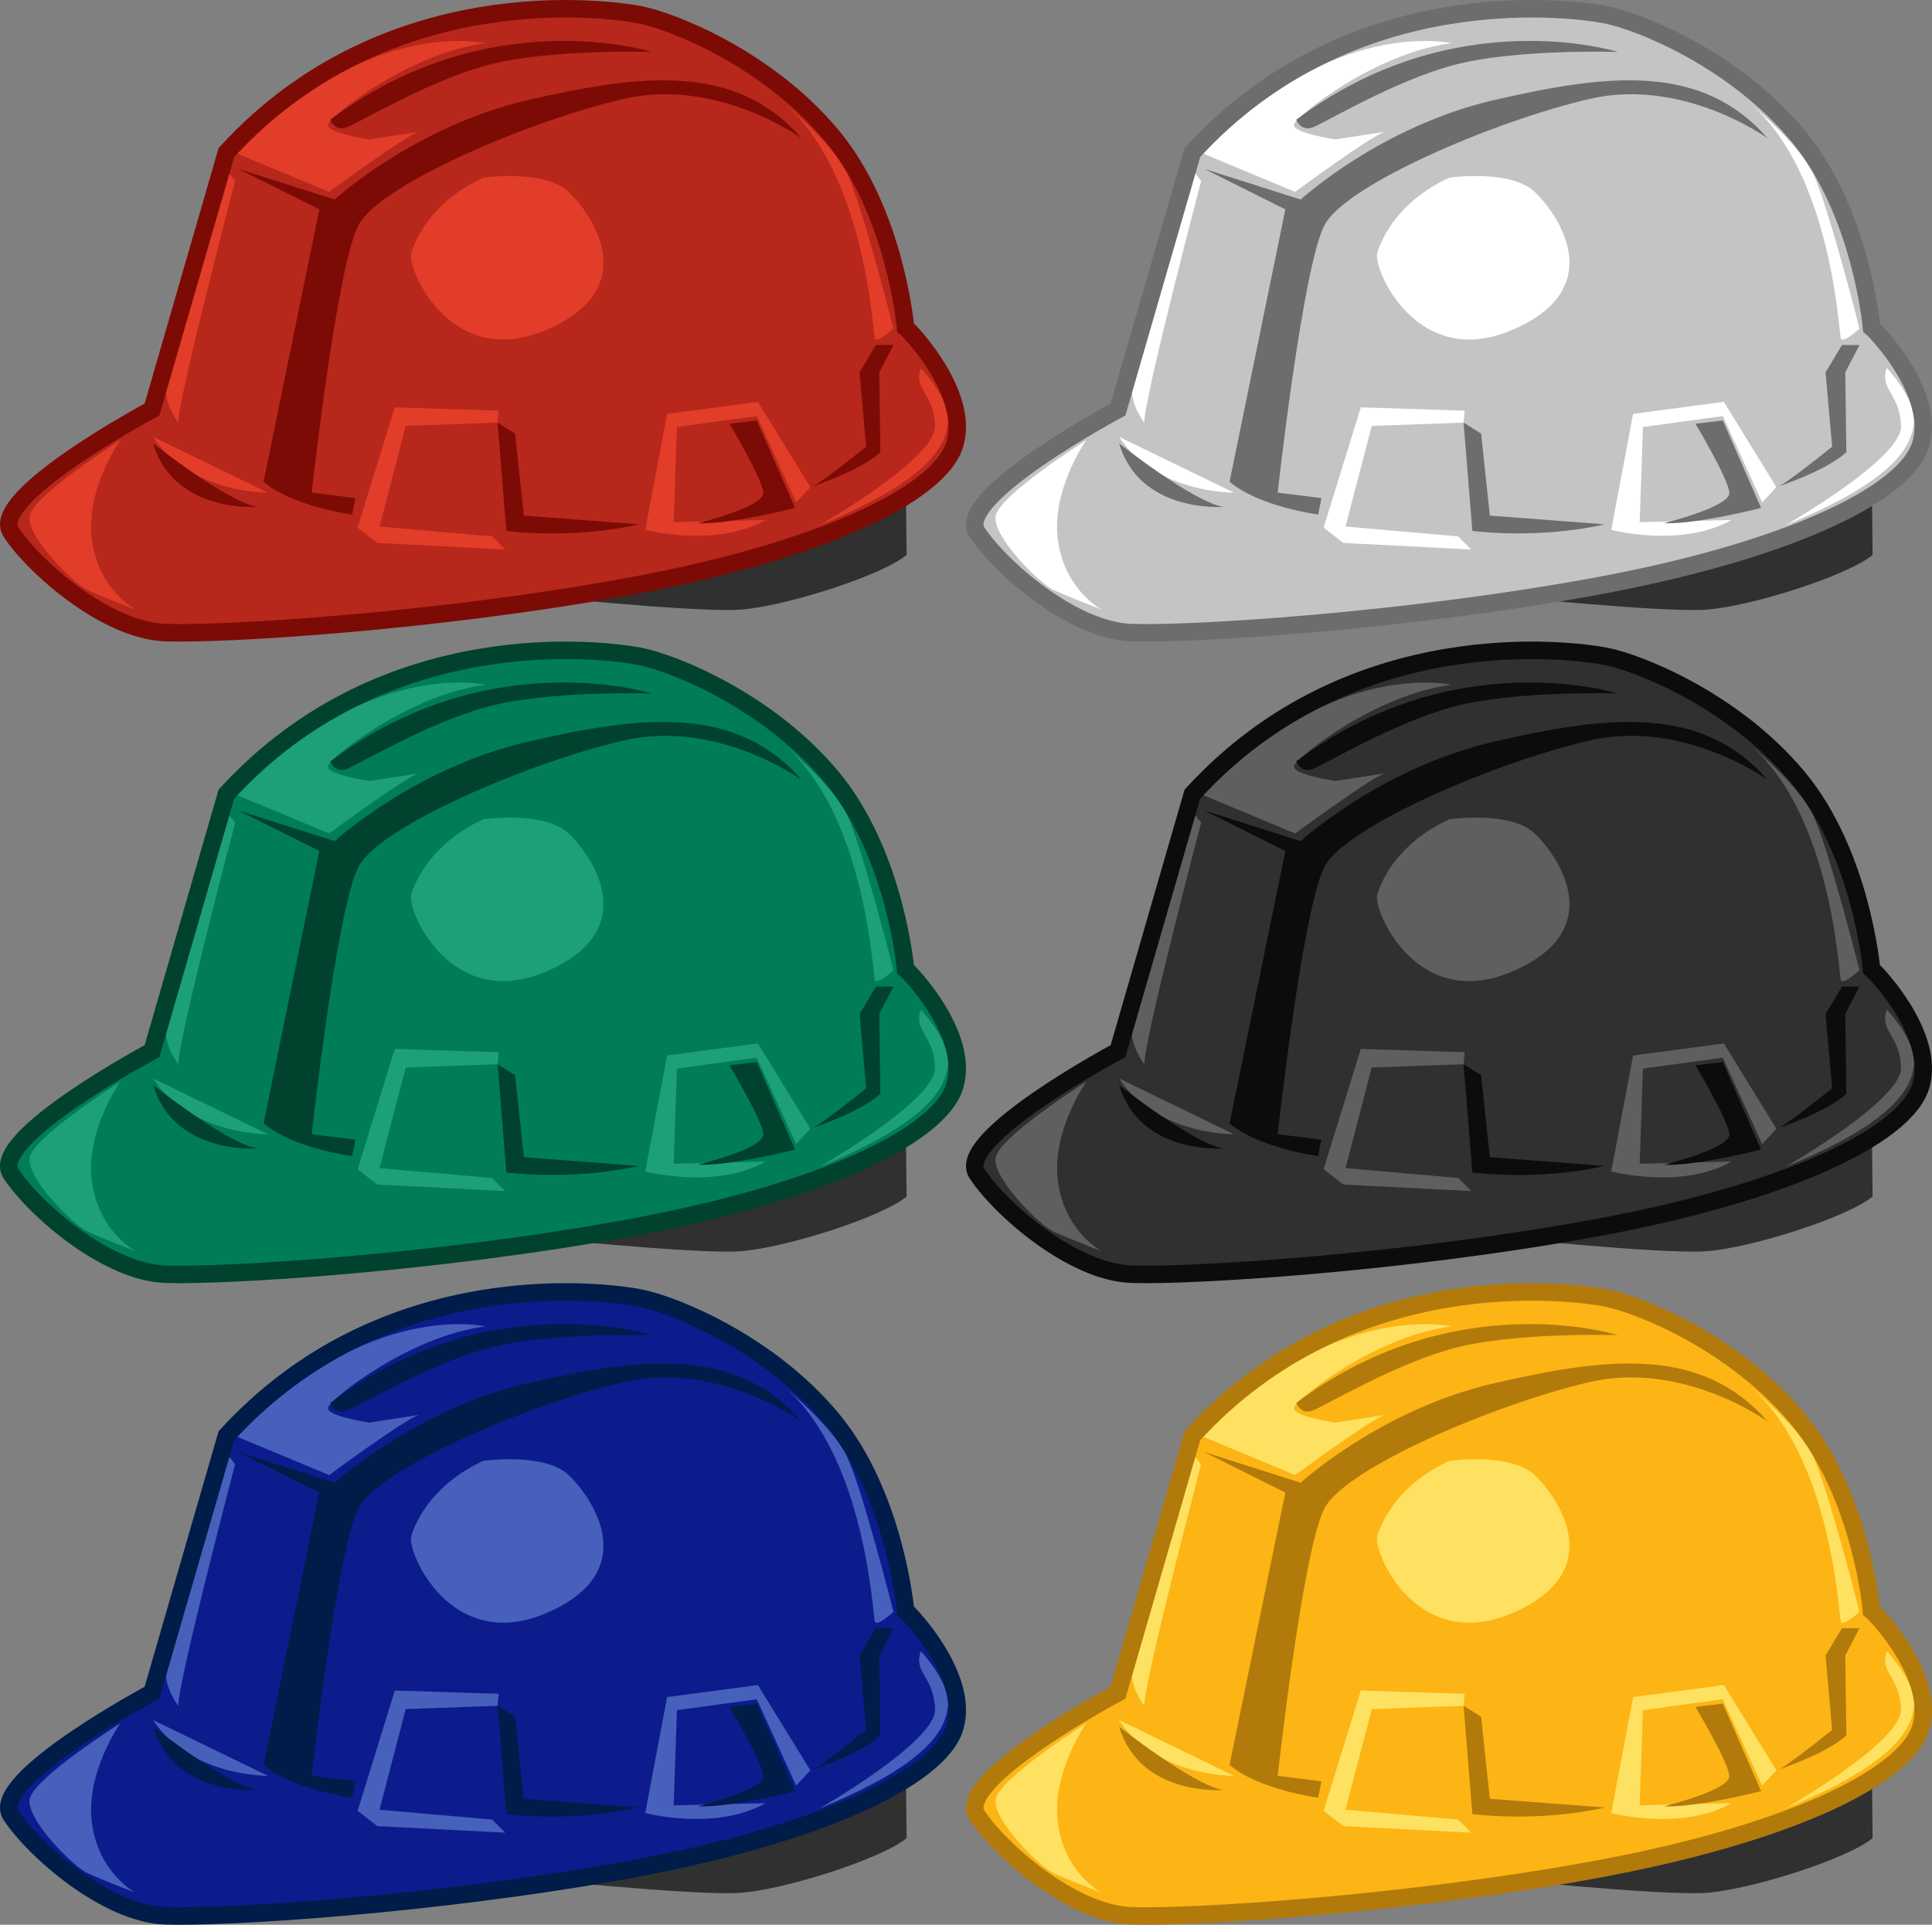 <?xml version="1.0" encoding="UTF-8" standalone="no"?>
<!-- Generator: Adobe Illustrator 13.0.0, SVG Export Plug-In . SVG Version: 6.00 Build 14948)  -->
<svg
   xmlns:dc="http://purl.org/dc/elements/1.1/"
   xmlns:cc="http://creativecommons.org/ns#"
   xmlns:rdf="http://www.w3.org/1999/02/22-rdf-syntax-ns#"
   xmlns:svg="http://www.w3.org/2000/svg"
   xmlns="http://www.w3.org/2000/svg"
   xmlns:sodipodi="http://sodipodi.sourceforge.net/DTD/sodipodi-0.dtd"
   xmlns:inkscape="http://www.inkscape.org/namespaces/inkscape"
   version="1.0"
   id="Layer_2"
   x="0px"
   y="0px"
   width="220.832"
   height="220.01"
   enable-background="new 0 0 250.416 294.336"
   xml:space="preserve"
   sodipodi:version="0.32"
   inkscape:version="0.46"
   sodipodi:docname="hardhats.svg"
   inkscape:output_extension="org.inkscape.output.svg.inkscape"
   sodipodi:docbase="/home/lcordier/trac-hacks/sixhatsmacro/0.11/sixhats/htdocs/img/source"><rect width="100%" height="100%" fill="#808080" stroke="none"/><defs
   id="defs126" /><sodipodi:namedview
   inkscape:window-height="744"
   inkscape:window-width="1014"
   inkscape:pageshadow="2"
   inkscape:pageopacity="0.0"
   guidetolerance="10.0"
   gridtolerance="10.0"
   objecttolerance="10.0"
   borderopacity="1.0"
   bordercolor="#666666"
   pagecolor="#ffffff"
   id="base"
   inkscape:zoom="1.3827734"
   inkscape:cx="194.63364"
   inkscape:cy="23.426252"
   inkscape:window-x="1536"
   inkscape:window-y="256"
   inkscape:current-layer="Layer_2"
   height="239.34px"
   width="250.416px"
   showgrid="false" />
<g
   id="g2304"
   transform="translate(-29.584,-37.163)"><path
     id="path57"
     d="M 199.252,178.435 C 199.252,178.435 219.502,180.56 224.627,180.185 C 229.752,179.81 240.752,176.31 243.627,173.935 L 243.502,162.185 L 199.252,178.435 z "
     style="fill:#303030" /><path
     id="path59"
     d="M 243.502,147.935 C 243.502,147.935 242.377,134.81 235.127,126.06 C 227.877,117.31 217.002,112.935 213.127,112.185 C 209.252,111.435 184.002,108.06 165.877,127.935 L 157.377,157.31 C 157.377,157.31 138.627,167.31 141.252,171.31 C 143.877,175.31 152.127,182.56 158.877,182.81 C 165.627,183.06 189.877,181.56 211.752,177.56 C 233.627,173.56 247.377,167.06 249.127,161.31 C 250.877,155.56 244.127,148.435 243.502,147.935 z "
     style="fill:#5f5f60" /><path
     id="path61"
     d="M 243.502,147.935 C 243.502,147.935 242.377,134.81 235.127,126.06 C 227.877,117.31 217.002,112.935 213.127,112.185 C 209.252,111.435 184.002,108.06 165.877,127.935 L 157.377,157.31 C 157.377,157.31 138.627,167.31 141.252,171.31 C 143.877,175.31 152.127,182.56 158.877,182.81 C 165.627,183.06 189.877,181.56 211.752,177.56 C 233.627,173.56 247.377,167.06 249.127,161.31 C 250.877,155.56 244.127,148.435 243.502,147.935 z M 150.002,177.935 C 148.377,177.185 143.127,171.935 143.377,169.56 C 143.627,167.185 153.752,160.81 153.752,160.81 C 153.752,160.81 149.752,166.435 150.502,172.185 C 151.252,177.935 155.502,180.185 155.502,180.185 C 155.502,180.185 151.627,178.685 150.002,177.935 z M 159.002,154.81 C 159.252,152.935 165.877,129.935 165.877,129.935 L 166.877,131.185 C 166.877,131.185 160.377,155.935 160.377,158.81 C 160.377,158.81 158.752,156.685 159.002,154.81 z M 157.502,160.435 L 170.627,166.81 C 170.627,166.81 161.752,166.935 157.502,160.435 z M 167.127,128.06 C 181.877,112.31 195.502,115.435 195.502,115.435 C 186.752,116.56 177.877,123.685 177.502,124.685 C 177.127,125.685 182.252,126.435 182.252,126.435 L 187.877,125.56 C 186.252,126.06 177.627,132.435 177.627,132.435 L 167.127,128.06 z M 183.127,172.56 L 180.877,170.81 L 185.127,157.06 L 197.002,157.435 L 196.877,158.81 L 186.377,159.185 L 183.377,170.685 L 196.252,171.81 L 197.752,173.31 L 183.127,172.56 z M 202.502,148.185 C 191.502,152.935 186.502,141.185 187.002,139.435 C 187.502,137.685 189.502,133.435 195.252,130.81 C 195.252,130.81 202.252,129.81 205.002,132.435 C 207.752,135.06 213.502,143.435 202.502,148.185 z M 236.627,129.935 C 238.377,133.185 242.127,148.06 242.127,148.06 C 242.127,148.06 240.252,149.81 240.002,149.185 C 239.752,148.56 239.002,130.56 229.752,122.435 C 229.752,122.435 234.877,126.685 236.627,129.935 z M 231.002,167.935 L 226.502,158.06 L 217.377,159.31 L 217.002,170.185 L 227.502,169.935 C 221.752,173.185 213.752,171.06 213.752,171.06 L 216.252,157.81 L 226.627,156.435 L 232.627,166.185 L 231.002,167.935 z M 248.377,158.685 C 248.127,161.185 246.752,165.185 233.627,170.56 C 233.627,170.56 247.002,162.935 246.877,159.185 C 246.752,155.435 244.377,155.06 245.252,152.56 C 245.252,152.56 248.627,156.185 248.377,158.685 z "
     style="fill:#303030" /><g
     id="g63">
	<path
   id="path65"
   d="M 170.127,165.56 L 176.502,134.435 L 167.252,129.81 L 178.252,133.31 C 178.252,133.31 187.377,124.935 200.377,121.935 C 213.377,118.935 224.127,117.685 231.627,126.31 C 231.627,126.31 222.002,119.31 211.252,121.81 C 200.502,124.31 183.502,131.56 181.002,136.185 C 178.502,140.81 175.627,166.81 175.627,166.81 L 180.627,167.435 L 180.252,169.31 C 180.252,169.31 173.502,168.435 170.127,165.56 z "
   style="fill:#0c0c0c" />
	<path
   id="path67"
   d="M 196.877,158.81 L 197.877,171.185 C 197.877,171.185 205.252,172.185 213.002,170.435 L 199.877,169.435 L 198.877,160.06 L 196.877,158.81 z "
   style="fill:#0c0c0c" />
	<path
   id="path69"
   d="M 232.627,166.185 C 232.627,166.185 238.377,164.31 240.627,162.185 L 240.502,153.06 L 242.127,149.935 L 240.127,149.935 L 238.252,153.06 L 239.002,161.56 C 239.002,161.56 233.127,166.31 232.627,166.185 z "
   style="fill:#0c0c0c" />
	<path
   id="path71"
   d="M 223.377,158.935 L 226.502,158.56 L 230.877,168.56 C 230.877,168.56 223.627,170.435 219.752,170.31 C 219.752,170.31 227.377,168.435 227.252,166.81 C 227.127,165.185 223.377,158.935 223.377,158.935 z "
   style="fill:#0c0c0c" />
	<path
   id="path73"
   d="M 157.502,161.185 C 157.502,161.185 165.877,167.81 169.377,168.435 C 169.377,168.435 159.877,169.185 157.502,161.185 z "
   style="fill:#0c0c0c" />
	<path
   id="path75"
   d="M 177.752,124.185 C 177.752,124.185 178.252,125.56 179.627,125.06 C 181.002,124.56 188.853,119.783 195.752,117.935 C 202.752,116.06 214.502,116.435 214.502,116.435 C 214.502,116.435 195.877,110.56 177.752,124.185 z "
   style="fill:#0c0c0c" />
</g><path
     id="path113"
     d="M 243.502,147.935 C 243.502,147.935 242.377,134.81 235.127,126.06 C 227.877,117.31 217.002,112.935 213.127,112.185 C 209.252,111.435 184.002,108.06 165.877,127.935 L 157.377,157.31 C 157.377,157.31 138.627,167.31 141.252,171.31 C 143.877,175.31 152.127,182.56 158.877,182.81 C 165.627,183.06 189.877,181.56 211.752,177.56 C 233.627,173.56 247.377,167.06 249.127,161.31 C 250.877,155.56 244.127,148.435 243.502,147.935 z "
     style="fill:none;stroke:#0c0c0c;stroke-width:2" /></g>
<g
   id="g2317"
   transform="translate(-2.3844877e-5,-37.163)"><path
     id="path39"
     d="M 59.252,178.435 C 59.252,178.435 79.502,180.56 84.627,180.185 C 89.752,179.81 100.752,176.31 103.627,173.935 L 103.502,162.185 L 59.252,178.435 z "
     style="fill:#303030" /><path
     id="path41"
     d="M 103.502,147.935 C 103.502,147.935 102.377,134.81 95.127,126.06 C 87.877,117.31 77.002,112.935 73.127,112.185 C 69.252,111.435 44.002,108.06 25.877,127.935 L 17.377,157.31 C 17.377,157.31 -1.373,167.31 1.252,171.31 C 3.877,175.31 12.127,182.56 18.877,182.81 C 25.627,183.06 49.877,181.56 71.752,177.56 C 93.627,173.56 107.377,167.06 109.127,161.31 C 110.877,155.56 104.127,148.435 103.502,147.935 z "
     style="fill:#1da077" /><path
     id="path43"
     d="M 103.502,147.935 C 103.502,147.935 102.377,134.81 95.127,126.06 C 87.877,117.31 77.002,112.935 73.127,112.185 C 69.252,111.435 44.002,108.06 25.877,127.935 L 17.377,157.31 C 17.377,157.31 -1.373,167.31 1.252,171.31 C 3.877,175.31 12.127,182.56 18.877,182.81 C 25.627,183.06 49.877,181.56 71.752,177.56 C 93.627,173.56 107.377,167.06 109.127,161.31 C 110.877,155.56 104.127,148.435 103.502,147.935 z M 10.002,177.935 C 8.377,177.185 3.127,171.935 3.377,169.56 C 3.627,167.185 13.752,160.81 13.752,160.81 C 13.752,160.81 9.752,166.435 10.502,172.185 C 11.252,177.935 15.502,180.185 15.502,180.185 C 15.502,180.185 11.627,178.685 10.002,177.935 z M 19.002,154.81 C 19.252,152.935 25.877,129.935 25.877,129.935 L 26.877,131.185 C 26.877,131.185 20.377,155.935 20.377,158.81 C 20.377,158.81 18.752,156.685 19.002,154.81 z M 17.502,160.435 L 30.627,166.81 C 30.627,166.81 21.752,166.935 17.502,160.435 z M 27.127,128.06 C 41.877,112.31 55.502,115.435 55.502,115.435 C 46.752,116.56 37.877,123.685 37.502,124.685 C 37.127,125.685 42.252,126.435 42.252,126.435 L 47.877,125.56 C 46.252,126.06 37.627,132.435 37.627,132.435 L 27.127,128.06 z M 43.127,172.56 L 40.877,170.81 L 45.127,157.06 L 57.002,157.435 L 56.877,158.81 L 46.377,159.185 L 43.377,170.685 L 56.252,171.81 L 57.752,173.31 L 43.127,172.56 z M 62.502,148.185 C 51.502,152.935 46.502,141.185 47.002,139.435 C 47.502,137.685 49.502,133.435 55.252,130.81 C 55.252,130.81 62.252,129.81 65.002,132.435 C 67.752,135.06 73.502,143.435 62.502,148.185 z M 96.627,129.935 C 98.377,133.185 102.127,148.06 102.127,148.06 C 102.127,148.06 100.252,149.81 100.002,149.185 C 99.752,148.56 99.002,130.56 89.752,122.435 C 89.752,122.435 94.877,126.685 96.627,129.935 z M 91.002,167.935 L 86.502,158.06 L 77.377,159.31 L 77.002,170.185 L 87.502,169.935 C 81.752,173.185 73.752,171.06 73.752,171.06 L 76.252,157.81 L 86.627,156.435 L 92.627,166.185 L 91.002,167.935 z M 108.377,158.685 C 108.127,161.185 106.752,165.185 93.627,170.56 C 93.627,170.56 107.002,162.935 106.877,159.185 C 106.752,155.435 104.377,155.06 105.252,152.56 C 105.252,152.56 108.627,156.185 108.377,158.685 z "
     style="fill:#007c59" /><path
     id="path45"
     d="M 30.127,165.56 L 36.502,134.435 L 27.252,129.81 L 38.252,133.31 C 38.252,133.31 47.377,124.935 60.377,121.935 C 73.377,118.935 84.127,117.685 91.627,126.31 C 91.627,126.31 82.002,119.31 71.252,121.81 C 60.502,124.31 43.502,131.56 41.002,136.185 C 38.502,140.81 35.627,166.81 35.627,166.81 L 40.627,167.435 L 40.252,169.31 C 40.252,169.31 33.502,168.435 30.127,165.56 z "
     style="fill:#00422e" /><path
     id="path47"
     d="M 56.877,158.81 L 57.877,171.185 C 57.877,171.185 65.252,172.185 73.002,170.435 L 59.877,169.435 L 58.877,160.06 L 56.877,158.81 z "
     style="fill:#00422e" /><path
     id="path49"
     d="M 92.627,166.185 C 92.627,166.185 98.377,164.31 100.627,162.185 L 100.502,153.06 L 102.127,149.935 L 100.127,149.935 L 98.252,153.06 L 99.002,161.56 C 99.002,161.56 93.127,166.31 92.627,166.185 z "
     style="fill:#00422e" /><path
     id="path51"
     d="M 83.377,158.935 L 86.502,158.56 L 90.877,168.56 C 90.877,168.56 83.627,170.435 79.752,170.31 C 79.752,170.31 87.377,168.435 87.252,166.81 C 87.127,165.185 83.377,158.935 83.377,158.935 z "
     style="fill:#00422e" /><path
     id="path53"
     d="M 17.502,161.185 C 17.502,161.185 25.877,167.81 29.377,168.435 C 29.377,168.435 19.877,169.185 17.502,161.185 z "
     style="fill:#00422e" /><path
     id="path55"
     d="M 37.752,124.185 C 37.752,124.185 38.252,125.56 39.627,125.06 C 41.002,124.56 48.853,119.783 55.752,117.935 C 62.752,116.06 74.502,116.435 74.502,116.435 C 74.502,116.435 55.877,110.56 37.752,124.185 z "
     style="fill:#00422e" /><path
     id="path115"
     d="M 103.502,147.935 C 103.502,147.935 102.377,134.81 95.127,126.06 C 87.877,117.31 77.002,112.935 73.127,112.185 C 69.252,111.435 44.002,108.06 25.877,127.935 L 17.377,157.31 C 17.377,157.31 -1.373,167.31 1.252,171.31 C 3.877,175.31 12.127,182.56 18.877,182.81 C 25.627,183.06 49.877,181.56 71.752,177.56 C 93.627,173.56 107.377,167.06 109.127,161.31 C 110.877,155.56 104.127,148.435 103.502,147.935 z "
     style="fill:none;stroke:#00422e;stroke-width:2" /></g>
<g
   id="g2292"
   transform="translate(-29.584,1.2705418e-4)"><path
     id="path21"
     d="M 199.252,67.935 C 199.252,67.935 219.502,70.06 224.627,69.685 C 229.752,69.31 240.752,65.81 243.627,63.435 L 243.502,51.685 L 199.252,67.935 z "
     style="fill:#303030" /><path
     id="path23"
     d="M 243.502,37.435 C 243.502,37.435 242.377,24.31 235.127,15.56 C 227.877,6.81 217.002,2.435 213.127,1.685 C 209.252,0.935 184.002,-2.44 165.877,17.435 L 157.377,46.81 C 157.377,46.81 138.627,56.81 141.252,60.81 C 143.877,64.81 152.127,72.06 158.877,72.31 C 165.627,72.56 189.877,71.06 211.752,67.06 C 233.627,63.06 247.377,56.56 249.127,50.81 C 250.877,45.06 244.127,37.935 243.502,37.435 z "
     style="fill:#ffffff" /><path
     id="path25"
     d="M 243.502,37.435 C 243.502,37.435 242.377,24.31 235.127,15.56 C 227.877,6.81 217.002,2.435 213.127,1.685 C 209.252,0.935 184.002,-2.44 165.877,17.435 L 157.377,46.81 C 157.377,46.81 138.627,56.81 141.252,60.81 C 143.877,64.81 152.127,72.06 158.877,72.31 C 165.627,72.56 189.877,71.06 211.752,67.06 C 233.627,63.06 247.377,56.56 249.127,50.81 C 250.877,45.06 244.127,37.935 243.502,37.435 z M 150.002,67.435 C 148.377,66.685 143.127,61.435 143.377,59.06 C 143.627,56.685 153.752,50.31 153.752,50.31 C 153.752,50.31 149.752,55.935 150.502,61.685 C 151.252,67.435 155.502,69.685 155.502,69.685 C 155.502,69.685 151.627,68.185 150.002,67.435 z M 159.002,44.31 C 159.252,42.435 165.877,19.435 165.877,19.435 L 166.877,20.685 C 166.877,20.685 160.377,45.435 160.377,48.31 C 160.377,48.31 158.752,46.185 159.002,44.31 z M 157.502,49.935 L 170.627,56.31 C 170.627,56.31 161.752,56.435 157.502,49.935 z M 167.127,17.56 C 181.877,1.81 195.502,4.935 195.502,4.935 C 186.752,6.06 177.877,13.185 177.502,14.185 C 177.127,15.185 182.252,15.935 182.252,15.935 L 187.877,15.06 C 186.252,15.56 177.627,21.935 177.627,21.935 L 167.127,17.56 z M 183.127,62.06 L 180.877,60.31 L 185.127,46.56 L 197.002,46.935 L 196.877,48.31 L 186.377,48.685 L 183.377,60.185 L 196.252,61.31 L 197.752,62.81 L 183.127,62.06 z M 202.502,37.685 C 191.502,42.435 186.502,30.685 187.002,28.935 C 187.502,27.185 189.502,22.935 195.252,20.31 C 195.252,20.31 202.252,19.31 205.002,21.935 C 207.752,24.56 213.502,32.935 202.502,37.685 z M 236.627,19.435 C 238.377,22.685 242.127,37.56 242.127,37.56 C 242.127,37.56 240.252,39.31 240.002,38.685 C 239.752,38.06 239.002,20.06 229.752,11.935 C 229.752,11.935 234.877,16.185 236.627,19.435 z M 231.002,57.435 L 226.502,47.56 L 217.377,48.81 L 217.002,59.685 L 227.502,59.435 C 221.752,62.685 213.752,60.56 213.752,60.56 L 216.252,47.31 L 226.627,45.935 L 232.627,55.685 L 231.002,57.435 z M 248.377,48.185 C 248.127,50.685 246.752,54.685 233.627,60.06 C 233.627,60.06 247.002,52.435 246.877,48.685 C 246.752,44.935 244.377,44.56 245.252,42.06 C 245.252,42.06 248.627,45.685 248.377,48.185 z "
     style="fill:#c4c4c4" /><path
     id="path27"
     d="M 170.127,55.06 L 176.502,23.935 L 167.252,19.31 L 178.252,22.81 C 178.252,22.81 187.377,14.435 200.377,11.435 C 213.377,8.435 224.127,7.185 231.627,15.81 C 231.627,15.81 222.002,8.81 211.252,11.31 C 200.502,13.81 183.502,21.06 181.002,25.685 C 178.502,30.31 175.627,56.31 175.627,56.31 L 180.627,56.935 L 180.252,58.81 C 180.252,58.81 173.502,57.935 170.127,55.06 z "
     style="fill:#6d6d6d" /><path
     id="path29"
     d="M 196.877,48.31 L 197.877,60.685 C 197.877,60.685 205.252,61.685 213.002,59.935 L 199.877,58.935 L 198.877,49.56 L 196.877,48.31 z "
     style="fill:#6d6d6d" /><path
     id="path31"
     d="M 232.627,55.685 C 232.627,55.685 238.377,53.81 240.627,51.685 L 240.502,42.56 L 242.127,39.435 L 240.127,39.435 L 238.252,42.56 L 239.002,51.06 C 239.002,51.06 233.127,55.81 232.627,55.685 z "
     style="fill:#6d6d6d" /><path
     id="path33"
     d="M 223.377,48.435 L 226.502,48.06 L 230.877,58.06 C 230.877,58.06 223.627,59.935 219.752,59.81 C 219.752,59.81 227.377,57.935 227.252,56.31 C 227.127,54.685 223.377,48.435 223.377,48.435 z "
     style="fill:#6d6d6d" /><path
     id="path35"
     d="M 157.502,50.685 C 157.502,50.685 165.877,57.31 169.377,57.935 C 169.377,57.935 159.877,58.685 157.502,50.685 z "
     style="fill:#6d6d6d" /><path
     id="path37"
     d="M 177.752,13.685 C 177.752,13.685 178.252,15.06 179.627,14.56 C 181.002,14.06 188.853,9.283 195.752,7.435 C 202.752,5.56 214.502,5.935 214.502,5.935 C 214.502,5.935 195.877,0.06 177.752,13.685 z "
     style="fill:#6d6d6d" /><path
     id="path117"
     d="M 243.502,37.435 C 243.502,37.435 242.377,24.31 235.127,15.56 C 227.877,6.81 217.002,2.435 213.127,1.685 C 209.252,0.935 184.002,-2.44 165.877,17.435 L 157.377,46.81 C 157.377,46.81 138.627,56.81 141.252,60.81 C 143.877,64.81 152.127,72.06 158.877,72.31 C 165.627,72.56 189.877,71.06 211.752,67.06 C 233.627,63.06 247.377,56.56 249.127,50.81 C 250.877,45.06 244.127,37.935 243.502,37.435 z "
     style="fill:none;stroke:#6d6d6d;stroke-width:2" /></g>
<g
   id="g2280"
   transform="translate(-2.3844877e-5,1.2705418e-4)"><path
     id="path3"
     d="M 59.252,67.935 C 59.252,67.935 79.502,70.06 84.627,69.685 C 89.752,69.31 100.752,65.81 103.627,63.435 L 103.502,51.685 L 59.252,67.935 z "
     style="fill:#303030" /><path
     id="path5"
     d="M 103.502,37.435 C 103.502,37.435 102.377,24.31 95.127,15.56 C 87.877,6.81 77.002,2.435 73.127,1.685 C 69.252,0.935 44.002,-2.44 25.877,17.435 L 17.377,46.81 C 17.377,46.81 -1.373,56.81 1.252,60.81 C 3.877,64.81 12.127,72.06 18.877,72.31 C 25.627,72.56 49.877,71.06 71.752,67.06 C 93.627,63.06 107.377,56.56 109.127,50.81 C 110.877,45.06 104.127,37.935 103.502,37.435 z "
     style="fill:#e23d28" /><path
     id="path7"
     d="M 103.502,37.435 C 103.502,37.435 102.377,24.31 95.127,15.56 C 87.877,6.81 77.002,2.435 73.127,1.685 C 69.252,0.935 44.002,-2.44 25.877,17.435 L 17.377,46.81 C 17.377,46.81 -1.373,56.81 1.252,60.81 C 3.877,64.81 12.127,72.06 18.877,72.31 C 25.627,72.56 49.877,71.06 71.752,67.06 C 93.627,63.06 107.377,56.56 109.127,50.81 C 110.877,45.06 104.127,37.935 103.502,37.435 z M 10.002,67.435 C 8.377,66.685 3.127,61.435 3.377,59.06 C 3.627,56.685 13.752,50.31 13.752,50.31 C 13.752,50.31 9.752,55.935 10.502,61.685 C 11.252,67.435 15.502,69.685 15.502,69.685 C 15.502,69.685 11.627,68.185 10.002,67.435 z M 19.002,44.31 C 19.252,42.435 25.877,19.435 25.877,19.435 L 26.877,20.685 C 26.877,20.685 20.377,45.435 20.377,48.31 C 20.377,48.31 18.752,46.185 19.002,44.31 z M 17.502,49.935 L 30.627,56.31 C 30.627,56.31 21.752,56.435 17.502,49.935 z M 27.127,17.56 C 41.877,1.81 55.502,4.935 55.502,4.935 C 46.752,6.06 37.877,13.185 37.502,14.185 C 37.127,15.185 42.252,15.935 42.252,15.935 L 47.877,15.06 C 46.252,15.56 37.627,21.935 37.627,21.935 L 27.127,17.56 z M 43.127,62.06 L 40.877,60.31 L 45.127,46.56 L 57.002,46.935 L 56.877,48.31 L 46.377,48.685 L 43.377,60.185 L 56.252,61.31 L 57.752,62.81 L 43.127,62.06 z M 62.502,37.685 C 51.502,42.435 46.502,30.685 47.002,28.935 C 47.502,27.185 49.502,22.935 55.252,20.31 C 55.252,20.31 62.252,19.31 65.002,21.935 C 67.752,24.56 73.502,32.935 62.502,37.685 z M 96.627,19.435 C 98.377,22.685 102.127,37.56 102.127,37.56 C 102.127,37.56 100.252,39.31 100.002,38.685 C 99.752,38.06 99.002,20.06 89.752,11.935 C 89.752,11.935 94.877,16.185 96.627,19.435 z M 91.002,57.435 L 86.502,47.56 L 77.377,48.81 L 77.002,59.685 L 87.502,59.435 C 81.752,62.685 73.752,60.56 73.752,60.56 L 76.252,47.31 L 86.627,45.935 L 92.627,55.685 L 91.002,57.435 z M 108.377,48.185 C 108.127,50.685 106.752,54.685 93.627,60.06 C 93.627,60.06 107.002,52.435 106.877,48.685 C 106.752,44.935 104.377,44.56 105.252,42.06 C 105.252,42.06 108.627,45.685 108.377,48.185 z "
     style="fill:#b7271c" /><path
     id="path9"
     d="M 30.127,55.06 L 36.502,23.935 L 27.252,19.31 L 38.252,22.81 C 38.252,22.81 47.377,14.435 60.377,11.435 C 73.377,8.435 84.127,7.185 91.627,15.81 C 91.627,15.81 82.002,8.81 71.252,11.31 C 60.502,13.81 43.502,21.06 41.002,25.685 C 38.502,30.31 35.627,56.31 35.627,56.31 L 40.627,56.935 L 40.252,58.81 C 40.252,58.81 33.502,57.935 30.127,55.06 z "
     style="fill:#7c0b05" /><path
     id="path11"
     d="M 56.877,48.31 L 57.877,60.685 C 57.877,60.685 65.252,61.685 73.002,59.935 L 59.877,58.935 L 58.877,49.56 L 56.877,48.31 z "
     style="fill:#7c0b05" /><path
     id="path13"
     d="M 92.627,55.685 C 92.627,55.685 98.377,53.81 100.627,51.685 L 100.502,42.56 L 102.127,39.435 L 100.127,39.435 L 98.252,42.56 L 99.002,51.06 C 99.002,51.06 93.127,55.81 92.627,55.685 z "
     style="fill:#7c0b05" /><path
     id="path15"
     d="M 83.377,48.435 L 86.502,48.06 L 90.877,58.06 C 90.877,58.06 83.627,59.935 79.752,59.81 C 79.752,59.81 87.377,57.935 87.252,56.31 C 87.127,54.685 83.377,48.435 83.377,48.435 z "
     style="fill:#7c0b05" /><path
     id="path17"
     d="M 17.502,50.685 C 17.502,50.685 25.877,57.31 29.377,57.935 C 29.377,57.935 19.877,58.685 17.502,50.685 z "
     style="fill:#7c0b05" /><path
     id="path19"
     d="M 37.752,13.685 C 37.752,13.685 38.252,15.06 39.627,14.56 C 41.002,14.06 48.853,9.283 55.752,7.435 C 62.752,5.56 74.502,5.935 74.502,5.935 C 74.502,5.935 55.877,0.06 37.752,13.685 z "
     style="fill:#7c0b05" /><path
     id="path119"
     d="M 103.502,37.435 C 103.502,37.435 102.377,24.31 95.127,15.56 C 87.877,6.81 77.002,2.435 73.127,1.685 C 69.252,0.935 44.002,-2.44 25.877,17.435 L 17.377,46.81 C 17.377,46.81 -1.373,56.81 1.252,60.81 C 3.877,64.81 12.127,72.06 18.877,72.31 C 25.627,72.56 49.877,71.06 71.752,67.06 C 93.627,63.06 107.377,56.56 109.127,50.81 C 110.877,45.06 104.127,37.935 103.502,37.435 z "
     style="fill:none;stroke:#7c0b05;stroke-width:2" /></g>
<g
   id="g2341"
   transform="translate(-2.3844877e-5,-74.326)"><path
     id="path77"
     d="M 59.252,288.935 C 59.252,288.935 79.502,291.06 84.627,290.685 C 89.752,290.31 100.752,286.81 103.627,284.435 L 103.502,272.685 L 59.252,288.935 z "
     style="fill:#303030" /><path
     id="path79"
     d="M 103.502,258.435 C 103.502,258.435 102.377,245.31 95.127,236.56 C 87.877,227.81 77.002,223.435 73.127,222.685 C 69.252,221.935 44.002,218.56 25.877,238.435 L 17.377,267.81 C 17.377,267.81 -1.373,277.81 1.252,281.81 C 3.877,285.81 12.127,293.06 18.877,293.31 C 25.627,293.56 49.877,292.06 71.752,288.06 C 93.627,284.06 107.377,277.56 109.127,271.81 C 110.877,266.06 104.127,258.935 103.502,258.435 z "
     style="fill:#4660bc" /><path
     id="path81"
     d="M 103.502,258.435 C 103.502,258.435 102.377,245.31 95.127,236.56 C 87.877,227.81 77.002,223.435 73.127,222.685 C 69.252,221.935 44.002,218.56 25.877,238.435 L 17.377,267.81 C 17.377,267.81 -1.373,277.81 1.252,281.81 C 3.877,285.81 12.127,293.06 18.877,293.31 C 25.627,293.56 49.877,292.06 71.752,288.06 C 93.627,284.06 107.377,277.56 109.127,271.81 C 110.877,266.06 104.127,258.935 103.502,258.435 z M 10.002,288.435 C 8.377,287.685 3.127,282.435 3.377,280.06 C 3.627,277.685 13.752,271.31 13.752,271.31 C 13.752,271.31 9.752,276.935 10.502,282.685 C 11.252,288.435 15.502,290.685 15.502,290.685 C 15.502,290.685 11.627,289.185 10.002,288.435 z M 19.002,265.31 C 19.252,263.435 25.877,240.435 25.877,240.435 L 26.877,241.685 C 26.877,241.685 20.377,266.435 20.377,269.31 C 20.377,269.31 18.752,267.185 19.002,265.31 z M 17.502,270.935 L 30.627,277.31 C 30.627,277.31 21.752,277.435 17.502,270.935 z M 27.127,238.56 C 41.877,222.81 55.502,225.935 55.502,225.935 C 46.752,227.06 37.877,234.185 37.502,235.185 C 37.127,236.185 42.252,236.935 42.252,236.935 L 47.877,236.06 C 46.252,236.56 37.627,242.935 37.627,242.935 L 27.127,238.56 z M 43.127,283.06 L 40.877,281.31 L 45.127,267.56 L 57.002,267.935 L 56.877,269.31 L 46.377,269.685 L 43.377,281.185 L 56.252,282.31 L 57.752,283.81 L 43.127,283.06 z M 62.502,258.685 C 51.502,263.435 46.502,251.685 47.002,249.935 C 47.502,248.185 49.502,243.935 55.252,241.31 C 55.252,241.31 62.252,240.31 65.002,242.935 C 67.752,245.56 73.502,253.935 62.502,258.685 z M 96.627,240.435 C 98.377,243.685 102.127,258.56 102.127,258.56 C 102.127,258.56 100.252,260.31 100.002,259.685 C 99.752,259.06 99.002,241.06 89.752,232.935 C 89.752,232.935 94.877,237.185 96.627,240.435 z M 91.002,278.435 L 86.502,268.56 L 77.377,269.81 L 77.002,280.685 L 87.502,280.435 C 81.752,283.685 73.752,281.56 73.752,281.56 L 76.252,268.31 L 86.627,266.935 L 92.627,276.685 L 91.002,278.435 z M 108.377,269.185 C 108.127,271.685 106.752,275.685 93.627,281.06 C 93.627,281.06 107.002,273.435 106.877,269.685 C 106.752,265.935 104.377,265.56 105.252,263.06 C 105.252,263.06 108.627,266.685 108.377,269.185 z "
     style="fill:#0c1c8c" /><path
     id="path83"
     d="M 30.127,276.06 L 36.502,244.935 L 27.252,240.31 L 38.252,243.81 C 38.252,243.81 47.377,235.435 60.377,232.435 C 73.377,229.435 84.127,228.185 91.627,236.81 C 91.627,236.81 82.002,229.81 71.252,232.31 C 60.502,234.81 43.502,242.06 41.002,246.685 C 38.502,251.31 35.627,277.31 35.627,277.31 L 40.627,277.935 L 40.252,279.81 C 40.252,279.81 33.502,278.935 30.127,276.06 z "
     style="fill:#001c49" /><path
     id="path85"
     d="M 56.877,269.31 L 57.877,281.685 C 57.877,281.685 65.252,282.685 73.002,280.935 L 59.877,279.935 L 58.877,270.56 L 56.877,269.31 z "
     style="fill:#001c49" /><path
     id="path87"
     d="M 92.627,276.685 C 92.627,276.685 98.377,274.81 100.627,272.685 L 100.502,263.56 L 102.127,260.435 L 100.127,260.435 L 98.252,263.56 L 99.002,272.06 C 99.002,272.06 93.127,276.81 92.627,276.685 z "
     style="fill:#001c49" /><path
     id="path89"
     d="M 83.377,269.435 L 86.502,269.06 L 90.877,279.06 C 90.877,279.06 83.627,280.935 79.752,280.81 C 79.752,280.81 87.377,278.935 87.252,277.31 C 87.127,275.685 83.377,269.435 83.377,269.435 z "
     style="fill:#001c49" /><path
     id="path91"
     d="M 17.502,271.685 C 17.502,271.685 25.877,278.31 29.377,278.935 C 29.377,278.935 19.877,279.685 17.502,271.685 z "
     style="fill:#001c49" /><path
     id="path93"
     d="M 37.752,234.685 C 37.752,234.685 38.252,236.06 39.627,235.56 C 41.002,235.06 48.853,230.283 55.752,228.435 C 62.752,226.56 74.502,226.935 74.502,226.935 C 74.502,226.935 55.877,221.06 37.752,234.685 z "
     style="fill:#001c49" /><path
     id="path121"
     d="M 103.502,258.435 C 103.502,258.435 102.377,245.31 95.127,236.56 C 87.877,227.81 77.002,223.435 73.127,222.685 C 69.252,221.935 44.002,218.56 25.877,238.435 L 17.377,267.81 C 17.377,267.81 -1.373,277.81 1.252,281.81 C 3.877,285.81 12.127,293.06 18.877,293.31 C 25.627,293.56 49.877,292.06 71.752,288.06 C 93.627,284.06 107.377,277.56 109.127,271.81 C 110.877,266.06 104.127,258.935 103.502,258.435 z "
     style="fill:none;stroke:#001c49;stroke-width:2" /></g>
<g
   id="g2329"
   transform="translate(-29.584,-74.326)"><path
     id="path95"
     d="M 199.252,288.935 C 199.252,288.935 219.502,291.06 224.627,290.685 C 229.752,290.31 240.752,286.81 243.627,284.435 L 243.502,272.685 L 199.252,288.935 z "
     style="fill:#303030" /><path
     id="path97"
     d="M 243.502,258.435 C 243.502,258.435 242.377,245.31 235.127,236.56 C 227.877,227.81 217.002,223.435 213.127,222.685 C 209.252,221.935 184.002,218.56 165.877,238.435 L 157.377,267.81 C 157.377,267.81 138.627,277.81 141.252,281.81 C 143.877,285.81 152.127,293.06 158.877,293.31 C 165.627,293.56 189.877,292.06 211.752,288.06 C 233.627,284.06 247.377,277.56 249.127,271.81 C 250.877,266.06 244.127,258.935 243.502,258.435 z "
     style="fill:#ffe161" /><path
     id="path99"
     d="M 243.502,258.435 C 243.502,258.435 242.377,245.31 235.127,236.56 C 227.877,227.81 217.002,223.435 213.127,222.685 C 209.252,221.935 184.002,218.56 165.877,238.435 L 157.377,267.81 C 157.377,267.81 138.627,277.81 141.252,281.81 C 143.877,285.81 152.127,293.06 158.877,293.31 C 165.627,293.56 189.877,292.06 211.752,288.06 C 233.627,284.06 247.377,277.56 249.127,271.81 C 250.877,266.06 244.127,258.935 243.502,258.435 z M 150.002,288.435 C 148.377,287.685 143.127,282.435 143.377,280.06 C 143.627,277.685 153.752,271.31 153.752,271.31 C 153.752,271.31 149.752,276.935 150.502,282.685 C 151.252,288.435 155.502,290.685 155.502,290.685 C 155.502,290.685 151.627,289.185 150.002,288.435 z M 159.002,265.31 C 159.252,263.435 165.877,240.435 165.877,240.435 L 166.877,241.685 C 166.877,241.685 160.377,266.435 160.377,269.31 C 160.377,269.31 158.752,267.185 159.002,265.31 z M 157.502,270.935 L 170.627,277.31 C 170.627,277.31 161.752,277.435 157.502,270.935 z M 167.127,238.56 C 181.877,222.81 195.502,225.935 195.502,225.935 C 186.752,227.06 177.877,234.185 177.502,235.185 C 177.127,236.185 182.252,236.935 182.252,236.935 L 187.877,236.06 C 186.252,236.56 177.627,242.935 177.627,242.935 L 167.127,238.56 z M 183.127,283.06 L 180.877,281.31 L 185.127,267.56 L 197.002,267.935 L 196.877,269.31 L 186.377,269.685 L 183.377,281.185 L 196.252,282.31 L 197.752,283.81 L 183.127,283.06 z M 202.502,258.685 C 191.502,263.435 186.502,251.685 187.002,249.935 C 187.502,248.185 189.502,243.935 195.252,241.31 C 195.252,241.31 202.252,240.31 205.002,242.935 C 207.752,245.56 213.502,253.935 202.502,258.685 z M 236.627,240.435 C 238.377,243.685 242.127,258.56 242.127,258.56 C 242.127,258.56 240.252,260.31 240.002,259.685 C 239.752,259.06 239.002,241.06 229.752,232.935 C 229.752,232.935 234.877,237.185 236.627,240.435 z M 231.002,278.435 L 226.502,268.56 L 217.377,269.81 L 217.002,280.685 L 227.502,280.435 C 221.752,283.685 213.752,281.56 213.752,281.56 L 216.252,268.31 L 226.627,266.935 L 232.627,276.685 L 231.002,278.435 z M 248.377,269.185 C 248.127,271.685 246.752,275.685 233.627,281.06 C 233.627,281.06 247.002,273.435 246.877,269.685 C 246.752,265.935 244.377,265.56 245.252,263.06 C 245.252,263.06 248.627,266.685 248.377,269.185 z "
     style="fill:#fcb514" /><path
     id="path101"
     d="M 170.127,276.06 L 176.502,244.935 L 167.252,240.31 L 178.252,243.81 C 178.252,243.81 187.377,235.435 200.377,232.435 C 213.377,229.435 224.127,228.185 231.627,236.81 C 231.627,236.81 222.002,229.81 211.252,232.31 C 200.502,234.81 183.502,242.06 181.002,246.685 C 178.502,251.31 175.627,277.31 175.627,277.31 L 180.627,277.935 L 180.252,279.81 C 180.252,279.81 173.502,278.935 170.127,276.06 z "
     style="fill:#b27a0b" /><path
     id="path103"
     d="M 196.877,269.31 L 197.877,281.685 C 197.877,281.685 205.252,282.685 213.002,280.935 L 199.877,279.935 L 198.877,270.56 L 196.877,269.31 z "
     style="fill:#b27a0b" /><path
     id="path105"
     d="M 232.627,276.685 C 232.627,276.685 238.377,274.81 240.627,272.685 L 240.502,263.56 L 242.127,260.435 L 240.127,260.435 L 238.252,263.56 L 239.002,272.06 C 239.002,272.06 233.127,276.81 232.627,276.685 z "
     style="fill:#b27a0b" /><path
     id="path107"
     d="M 223.377,269.435 L 226.502,269.06 L 230.877,279.06 C 230.877,279.06 223.627,280.935 219.752,280.81 C 219.752,280.81 227.377,278.935 227.252,277.31 C 227.127,275.685 223.377,269.435 223.377,269.435 z "
     style="fill:#b27a0b" /><path
     id="path109"
     d="M 157.502,271.685 C 157.502,271.685 165.877,278.31 169.377,278.935 C 169.377,278.935 159.877,279.685 157.502,271.685 z "
     style="fill:#b27a0b" /><path
     id="path111"
     d="M 177.752,234.685 C 177.752,234.685 178.252,236.06 179.627,235.56 C 181.002,235.06 188.853,230.283 195.752,228.435 C 202.752,226.56 214.502,226.935 214.502,226.935 C 214.502,226.935 195.877,221.06 177.752,234.685 z "
     style="fill:#b27a0b" /><path
     id="path123"
     d="M 243.502,258.435 C 243.502,258.435 242.377,245.31 235.127,236.56 C 227.877,227.81 217.002,223.435 213.127,222.685 C 209.252,221.935 184.002,218.56 165.877,238.435 L 157.377,267.81 C 157.377,267.81 138.627,277.81 141.252,281.81 C 143.877,285.81 152.127,293.06 158.877,293.31 C 165.627,293.56 189.877,292.06 211.752,288.06 C 233.627,284.06 247.377,277.56 249.127,271.81 C 250.877,266.06 244.127,258.935 243.502,258.435 z "
     style="fill:none;stroke:#b27a0b;stroke-width:2" /></g>
</svg>